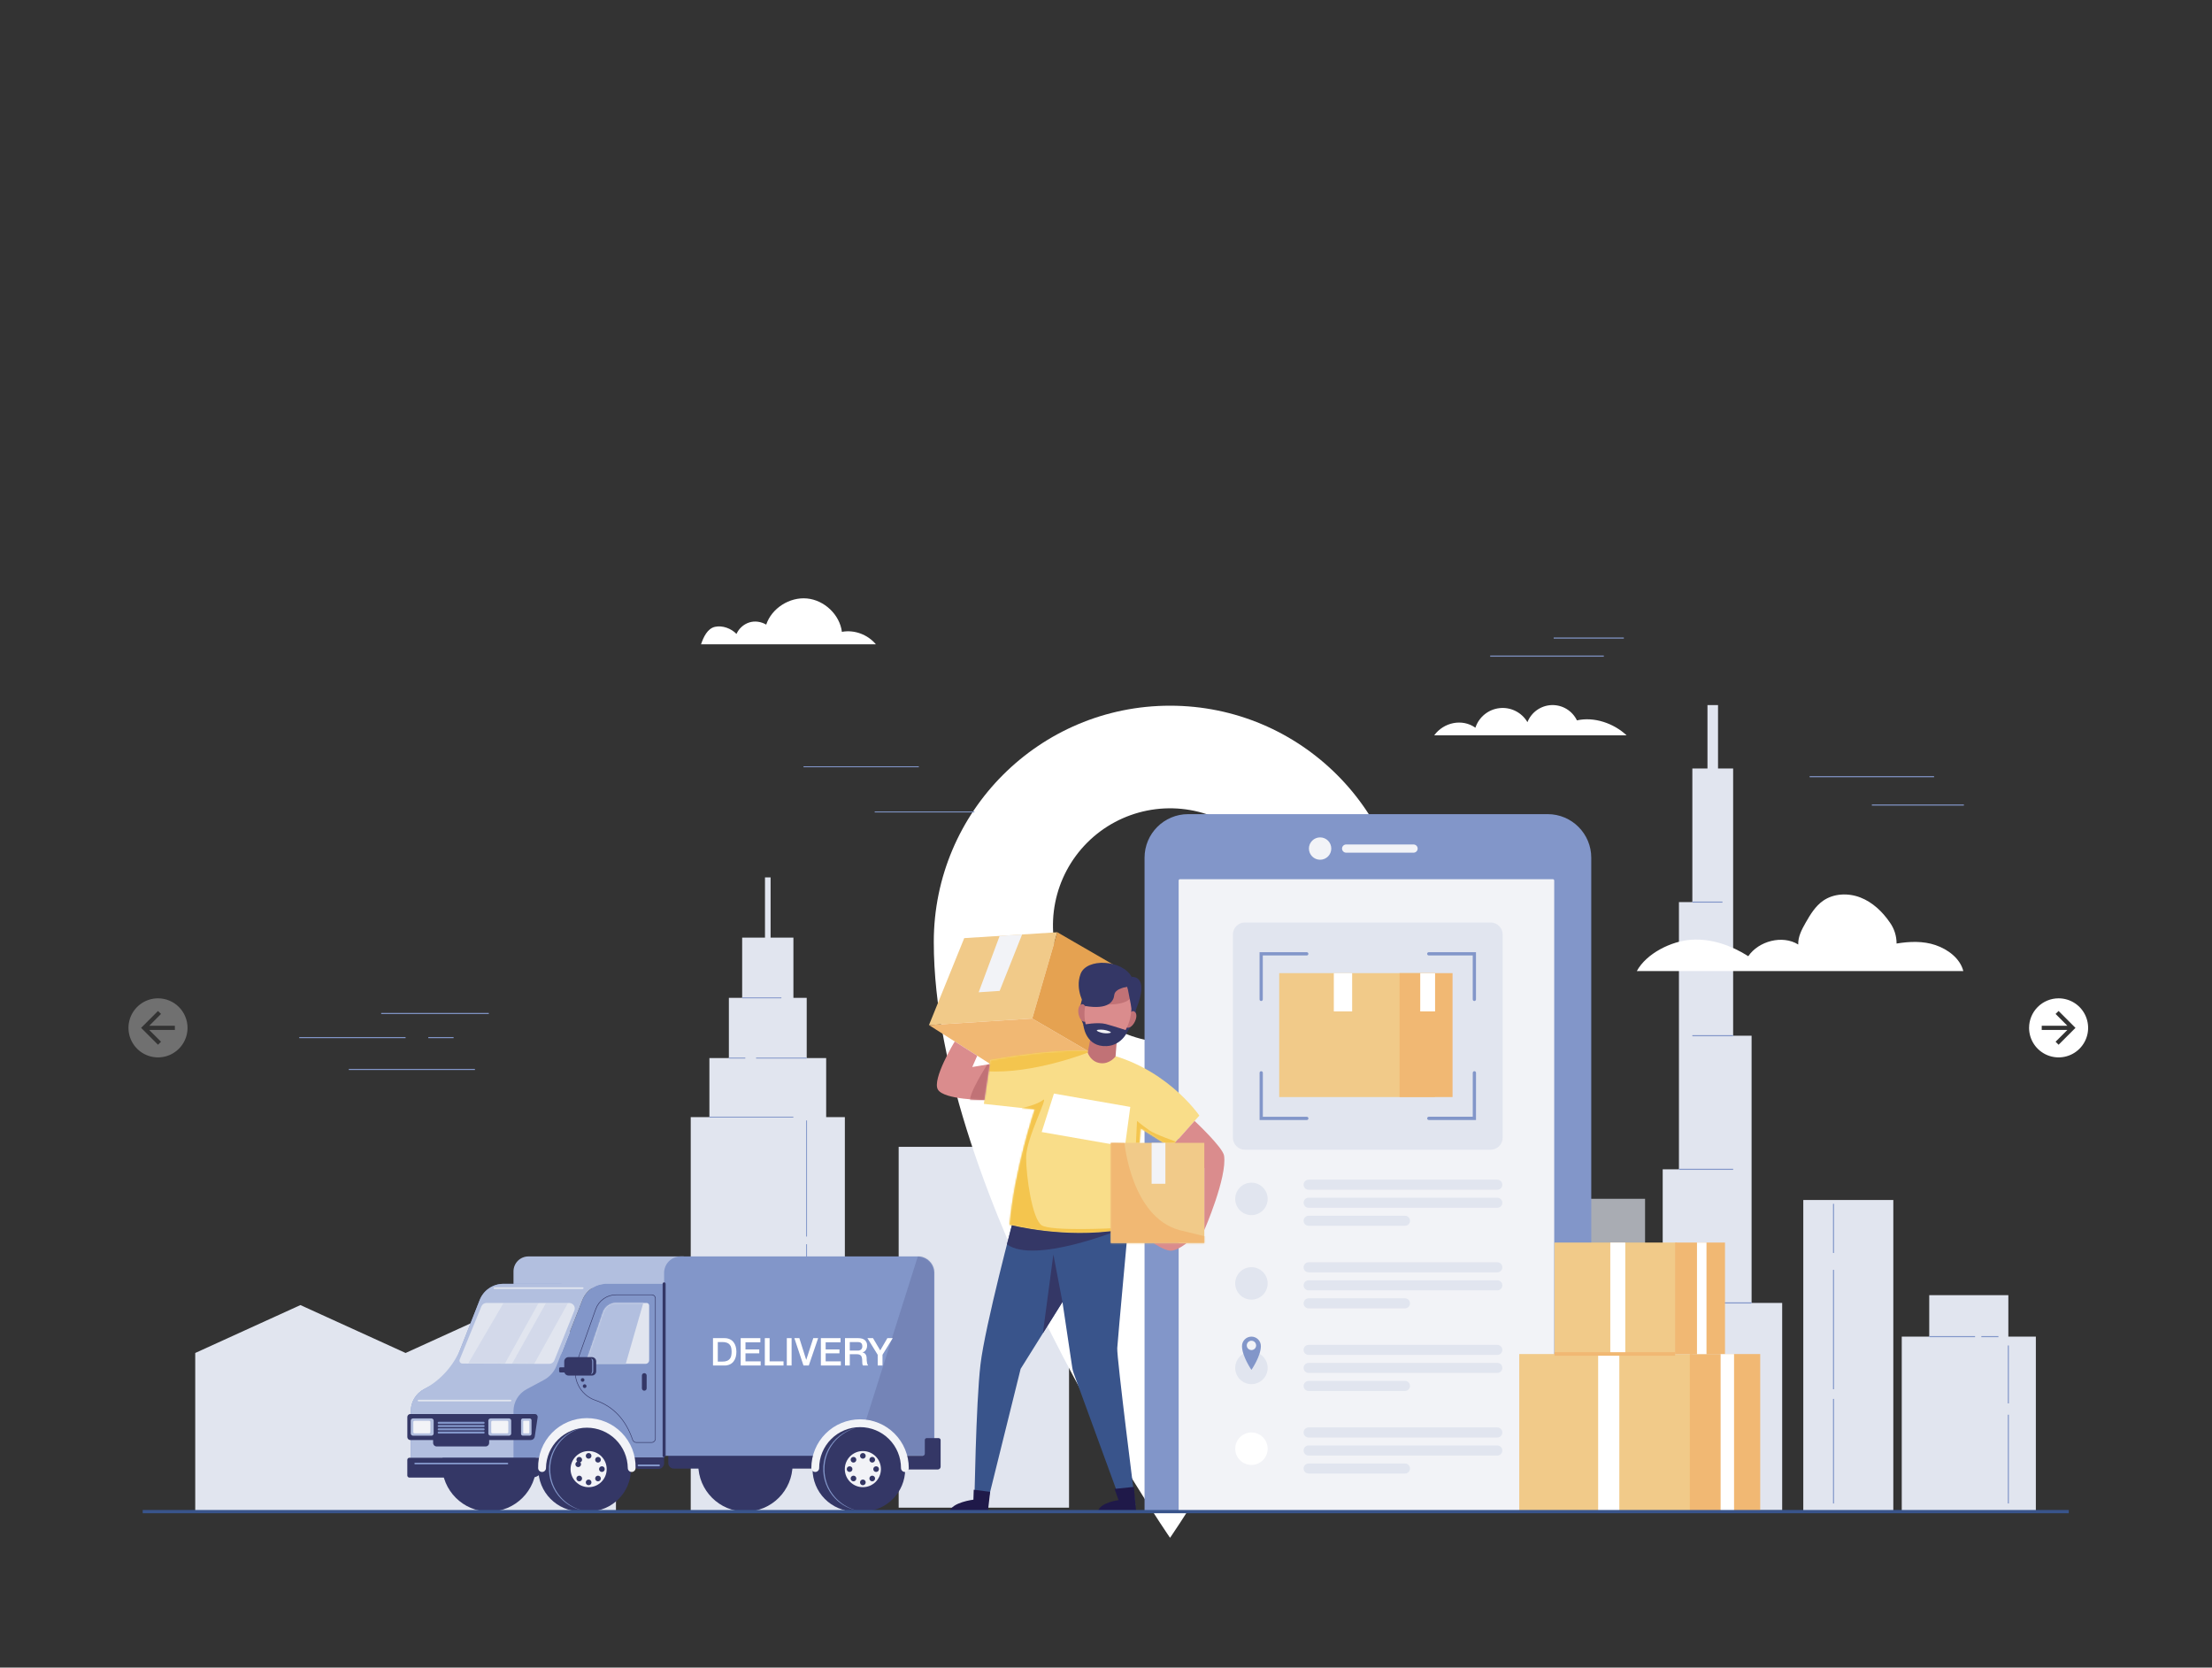 <svg width="1442" height="1087" viewBox="0 0 1442 1087" fill="none" xmlns="http://www.w3.org/2000/svg">
<rect x="0" y="0" width="1442" height="1087" fill="#333333" stroke="none"/>
<path d="M122.25 670C122.25 673.807 121.121 677.529 119.006 680.695C116.891 683.86 113.884 686.328 110.367 687.785C106.849 689.242 102.979 689.623 99.245 688.88C95.51 688.137 92.08 686.304 89.388 683.612C86.696 680.92 84.863 677.49 84.12 673.755C83.377 670.021 83.758 666.151 85.215 662.633C86.672 659.116 89.14 656.109 92.305 653.994C95.471 651.879 99.193 650.75 103 650.75C108.105 650.75 113.002 652.778 116.612 656.388C120.222 659.998 122.25 664.895 122.25 670ZM114 668.625H97.294L104.966 660.915L103 659L92 670L103 681L104.966 679.038L97.294 671.375H114V668.625Z" fill="white" fill-opacity="0.3"/>
<path d="M1322.75 670C1322.75 673.807 1323.88 677.529 1325.99 680.695C1328.11 683.86 1331.12 686.328 1334.63 687.785C1338.15 689.242 1342.02 689.623 1345.76 688.88C1349.49 688.137 1352.92 686.304 1355.61 683.612C1358.3 680.92 1360.14 677.49 1360.88 673.755C1361.62 670.021 1361.24 666.151 1359.78 662.633C1358.33 659.116 1355.86 656.109 1352.69 653.994C1349.53 651.879 1345.81 650.75 1342 650.75C1336.89 650.75 1332 652.778 1328.39 656.388C1324.78 659.998 1322.75 664.895 1322.75 670ZM1331 668.625H1347.71L1340.03 660.915L1342 659L1353 670L1342 681L1340.03 679.038L1347.71 671.375H1331V668.625Z" fill="white"/>
<path d="M696.9 747.556H585.842V982.761H696.9V747.556Z" fill="#E1E5EF"/>
<path opacity="0.68" d="M1072.41 781.424H1032.66V985.333H1072.41V781.424Z" fill="#E1E5EF"/>
<path d="M1141.86 849.299V762.207V675.12H1129.83V588.028V500.936H1119.98V459.599H1113.1V500.936H1103.24V588.028H1094.5V675.12V762.207H1083.91V849.299V984.472H1161.8V849.299H1141.86Z" fill="#E1E5EF"/>
<path d="M1122.86 587.672H1103.24V588.378H1122.86V587.672Z" fill="#8296C9"/>
<path d="M1129.83 674.764H1103.24V675.47H1129.83V674.764Z" fill="#8296C9"/>
<path d="M1129.84 761.856H1094.5V762.563H1129.84V761.856Z" fill="#8296C9"/>
<path d="M1141.86 848.948H1097.93V849.654H1141.86V848.948Z" fill="#8296C9"/>
<path d="M538.581 728.19V689.693H525.892V650.437H517.225V611.181H502.349V571.925H498.695V611.181H483.819V650.437H475.152V689.693H462.458V728.19H450.283V985.332H550.761V728.19H538.581Z" fill="#E1E5EF"/>
<path d="M517.178 727.892H462.459V728.488H517.178V727.892Z" fill="#8296C9"/>
<path d="M525.887 689.4H492.89V689.996H525.887V689.4Z" fill="#8296C9"/>
<path d="M485.872 689.4H475.153V689.996H485.872V689.4Z" fill="#8296C9"/>
<path d="M509.391 650.139H483.819V650.735H509.391V650.139Z" fill="#8296C9"/>
<path d="M526.094 730.367H525.498V806.024H526.094V730.367Z" fill="#8296C9"/>
<path d="M526.094 811.039H525.498V842.575H526.094V811.039Z" fill="#8296C9"/>
<path d="M1234.25 782.203H1175.56V985.337H1234.25V782.203Z" fill="#E1E5EF"/>
<path d="M1195.63 911.857H1194.93V980.021H1195.63V911.857Z" fill="#8296C9"/>
<path d="M1195.63 827.746H1194.93V905.561H1195.63V827.746Z" fill="#8296C9"/>
<path d="M1195.63 784.702H1194.93V816.728H1195.63V784.702Z" fill="#8296C9"/>
<path d="M1309.24 871.26V844.242H1257.67V871.26H1239.75V985.332H1327.17V871.26H1309.24Z" fill="#E1E5EF"/>
<path d="M1302.76 870.909H1291.64V871.616H1302.76V870.909Z" fill="#8296C9"/>
<path d="M1287.55 870.909H1257.67V871.616H1287.55V870.909Z" fill="#8296C9"/>
<path d="M1309.59 922.177H1308.88V980.016H1309.59V922.177Z" fill="#8296C9"/>
<path d="M1309.59 877.023H1308.88V914.789H1309.59V877.023Z" fill="#8296C9"/>
<path d="M762.751 460C677.673 460 608.731 528.956 608.731 614.02C608.731 779.369 762.751 1002.4 762.751 1002.4C762.751 1002.4 916.776 779.369 916.776 614.02C916.776 528.971 847.814 460 762.751 460ZM762.751 679.544C747.654 679.544 732.896 675.068 720.344 666.68C707.791 658.293 698.008 646.371 692.231 632.424C686.454 618.476 684.942 603.128 687.888 588.322C690.833 573.515 698.104 559.914 708.779 549.24C719.454 538.565 733.056 531.295 747.862 528.351C762.669 525.406 778.017 526.918 791.964 532.696C805.912 538.474 817.832 548.259 826.219 560.812C834.606 573.365 839.082 588.123 839.081 603.219C839.079 623.463 831.037 642.876 816.722 657.19C802.408 671.503 782.994 679.544 762.751 679.544Z" fill="white"/>
<path d="M457 420H571C565.735 413.668 557.009 410.331 548.832 411.863C547.434 400.722 537.461 391.192 526.089 390.105C514.718 389.018 503.054 396.486 499.493 407.152C496.168 405.199 492.123 404.566 488.429 405.742C486.598 406.332 484.911 407.303 483.478 408.59C482.046 409.878 480.9 411.453 480.115 413.214C476.653 409.645 470.989 407.515 466.091 408.595C461.193 409.676 458.563 415.316 457 420Z" fill="white"/>
<path d="M332.971 850.697L264.404 881.926L195.837 850.697L127.27 881.926V985.332H146.872H156.946H234.733H243.221H264.404H401.539V881.926L332.971 850.697Z" fill="#E1E5EF"/>
<mask id="mask0_3491_421" style="mask-type:luminance" maskUnits="userSpaceOnUse" x="723" y="506" width="357" height="480">
<path d="M1079.73 506.281H723.052V985.337H1079.73V506.281Z" fill="white"/>
</mask>
<g mask="url(#mask0_3491_421)">
<path d="M1008.92 530.688H774.541C758.85 530.688 746.129 543.409 746.129 559.101V1051.08C746.129 1066.77 758.85 1079.49 774.541 1079.49H1008.92C1024.62 1079.49 1037.34 1066.77 1037.34 1051.08V559.101C1037.34 543.409 1024.62 530.688 1008.92 530.688Z" fill="#8296C9"/>
<path d="M921.49 555.809H877.552C876.842 555.809 876.161 555.527 875.659 555.025C875.157 554.522 874.875 553.841 874.875 553.131C874.875 552.421 875.157 551.74 875.659 551.238C876.161 550.736 876.842 550.454 877.552 550.454H921.49C921.842 550.454 922.19 550.523 922.515 550.658C922.84 550.792 923.135 550.99 923.383 551.238C923.632 551.487 923.829 551.782 923.964 552.107C924.098 552.432 924.168 552.78 924.168 553.131C924.168 553.841 923.885 554.522 923.383 555.025C922.881 555.527 922.2 555.809 921.49 555.809Z" fill="#F2F3F7"/>
<path d="M1012.3 573.093H769.249C768.758 573.093 768.359 573.491 768.359 573.983V1053.85C768.359 1054.34 768.758 1054.74 769.249 1054.74H1012.3C1012.79 1054.74 1013.19 1054.34 1013.19 1053.85V573.983C1013.19 573.491 1012.79 573.093 1012.3 573.093Z" fill="#F2F3F7"/>
<path d="M860.575 560.413C864.599 560.413 867.862 557.15 867.862 553.126C867.862 549.101 864.599 545.839 860.575 545.839C856.55 545.839 853.288 549.101 853.288 553.126C853.288 557.15 856.55 560.413 860.575 560.413Z" fill="#F2F3F7"/>
</g>
<path d="M689.246 607.672L672.923 663.91L605.591 668.207L628.581 611.503L689.246 607.672Z" fill="#F1CA89"/>
<path d="M672.923 663.91L721.321 692.145L652.989 698.273L605.591 668.207L672.923 663.91Z" fill="#F1B873"/>
<path d="M689.246 607.672L734.938 634.089L721.321 692.144L672.923 663.91L689.246 607.672Z" fill="#E5A251"/>
<path d="M651.678 610.042L637.993 646.813L651.678 645.895L666.314 609.119L651.678 610.042Z" fill="#F2F3F7"/>
<path d="M661.123 793.076C661.123 793.076 642.165 864.003 639.171 889.449C636.176 914.896 635.176 981.165 635.176 981.165H643.309L665.348 892.285L692.616 848.67L699.009 891.482C699.193 892.717 699.502 893.93 699.932 895.102L731.396 981.165H740.226C740.226 981.165 727.955 884.897 728.334 878.783C728.714 872.669 736.025 793.071 736.025 793.071L661.123 793.076Z" fill="#39548B"/>
<path d="M714.875 685.492C714.875 685.492 695.889 682.008 645.577 690.972L641.367 719.548L674.533 723.138C674.533 723.138 661.319 762.192 658.137 798.31C658.137 798.31 699.239 809.365 738.692 800.425L743.609 735.535L763.317 747.974L781.851 727.181C781.851 727.181 758.794 693.087 714.875 685.492Z" fill="#F9DD89"/>
<mask id="mask1_3491_421" style="mask-type:luminance" maskUnits="userSpaceOnUse" x="641" y="684" width="141" height="120">
<path d="M714.876 685.492C714.876 685.492 695.889 682.008 645.578 690.972L641.367 719.548L674.533 723.138C674.533 723.138 661.32 762.192 658.138 798.31C658.138 798.31 699.24 809.365 738.693 800.425L743.61 735.535L763.317 747.974L781.852 727.181C781.852 727.181 758.794 693.087 714.876 685.492Z" fill="white"/>
</mask>
<g mask="url(#mask1_3491_421)">
<path d="M709.089 686.156C709.089 686.156 673.179 700.278 643.368 698.274L645.185 688.425C645.185 688.425 696.751 681.431 709.546 683.705L709.065 686.156" fill="#F4C54E"/>
<path d="M666.316 722.249C666.316 722.249 675.963 720.201 679.981 717.005C683.999 713.808 668.926 741.918 668.926 754.425C668.926 766.932 672.906 794.594 679.063 798.68C685.22 802.765 726.466 800.569 726.466 800.569L724.15 806.933L650.305 801.814L666.306 722.249" fill="#F4C54E"/>
<path d="M767.145 744.365C767.145 744.365 753.268 739.558 749.302 736.837C745.337 734.117 741.217 730.666 741.217 730.666L740.53 744.956H766.842L767.145 744.365Z" fill="#F4C54E"/>
</g>
<path d="M692.617 848.669L686.69 817.704L679.841 869.107L692.617 848.669Z" fill="#343766"/>
<path d="M706.133 649.274C706.133 649.274 704.148 654.345 703.84 658.743C703.672 661.18 704.998 664.992 706.243 667.924C706.762 669.169 707.596 670.257 708.665 671.081C709.733 671.904 710.997 672.435 712.333 672.62L716.457 673.187L719.442 651.523L706.133 649.274Z" fill="#343766"/>
<path d="M740.37 653.989C740.37 653.989 740.908 659.406 740.019 663.728C739.538 666.131 737.212 669.438 735.246 671.899C734.411 672.959 733.314 673.783 732.063 674.289C730.812 674.795 729.45 674.965 728.113 674.783L723.989 674.216L726.974 652.547L740.37 653.989Z" fill="#343766"/>
<path d="M735.276 662.122C735.276 662.122 738.015 657.051 740.226 660.08C742.437 663.108 737.886 671.438 734.237 669.693C730.589 667.948 735.276 662.122 735.276 662.122Z" fill="#C17276"/>
<path d="M708.503 658.445C708.503 658.445 707.234 652.821 704.287 655.138C701.341 657.455 703.475 666.703 707.464 665.991C711.454 665.28 708.503 658.445 708.503 658.445Z" fill="#C17276"/>
<path d="M728.555 672.096L712.131 669.837L709.088 686.156C709.088 686.156 710.905 692.092 717.154 692.986C723.402 693.88 727.214 688.66 727.214 688.66L728.555 672.096Z" fill="#C17276"/>
<path d="M736.203 642.804L709.598 648.351L709.214 649.231C705.171 659.007 706.291 672.783 714.905 679.993C716.099 680.988 717.549 681.628 719.088 681.839C720.628 682.051 722.196 681.826 723.615 681.19C733.862 676.552 738.66 663.603 737.41 653.095C737.376 652.807 736.242 643.117 736.203 642.804Z" fill="#DA8C8D"/>
<mask id="mask2_3491_421" style="mask-type:luminance" maskUnits="userSpaceOnUse" x="706" y="642" width="32" height="40">
<path d="M736.204 642.804L709.599 648.351L709.214 649.231C705.172 659.007 706.292 672.783 714.905 679.993C716.1 680.988 717.549 681.628 719.089 681.839C720.629 682.051 722.197 681.826 723.615 681.19C733.863 676.552 738.66 663.603 737.41 653.095C737.377 652.807 736.242 643.117 736.204 642.804Z" fill="white"/>
</mask>
<g mask="url(#mask2_3491_421)">
<path d="M737.823 649.173C737.823 649.173 737.025 653.658 726.676 654.585C716.328 655.513 710.161 653.095 710.161 653.095L731.988 641.079L739.904 642.396L737.823 649.173Z" fill="#C17276"/>
</g>
<path d="M706.22 667.924C706.22 667.924 715.583 666.083 720.89 667.496C726.196 668.909 735.247 671.918 735.247 671.918C735.247 671.918 730.974 682.834 719.087 681.873C707.2 680.911 706.22 667.924 706.22 667.924Z" fill="#343766"/>
<path d="M737.694 636.762C737.694 636.762 749.98 635.32 740.534 658.032L737.732 657.647L734.939 643.266L737.694 636.762Z" fill="#343766"/>
<path d="M715.904 671.245C718.33 670.96 720.788 671.291 723.052 672.207C725.224 673.077 723.801 673.408 722.162 673.529C720.43 673.652 718.692 673.42 717.053 672.846C715.457 672.312 714.005 671.587 715.904 671.245Z" fill="#F2F3F7"/>
<path d="M734.939 643.265C734.939 643.265 726.839 644.227 726.402 648.524C725.964 652.821 722.557 658.31 707.387 655.734C707.387 655.734 700.465 645.399 704.426 634.834C708.386 624.269 731.66 625.548 737.693 636.757L735.203 644.606" fill="#343766"/>
<path d="M645.184 693.635L633.817 695.524L637.056 688.17L622.401 678.869C622.401 678.869 607.341 703.628 611.446 710.281C615.551 716.933 641.728 717.01 641.728 717.01L645.184 693.635Z" fill="#DA8C8D"/>
<mask id="mask3_3491_421" style="mask-type:luminance" maskUnits="userSpaceOnUse" x="610" y="678" width="36" height="40">
<path d="M645.184 693.635L633.817 695.524L637.056 688.17L622.401 678.869C622.401 678.869 607.341 703.628 611.446 710.281C615.551 716.933 641.728 717.01 641.728 717.01L645.184 693.635Z" fill="white"/>
</mask>
<g mask="url(#mask3_3491_421)">
<path d="M643.613 693.899C643.613 693.899 630.991 713.371 632.5 717.894L646.175 718.755L649.943 692.145L643.613 693.899Z" fill="#C17276"/>
</g>
<path d="M778.747 730.665C778.747 730.665 797.166 747.849 797.974 753.324C800.06 767.431 785.097 801.813 785.097 801.813V761.394L765.313 745.739L778.747 730.665Z" fill="#DA8C8D"/>
<path d="M773.599 810.254C773.599 810.254 767.432 815.402 763.063 815.239C758.693 815.075 751.906 810.254 751.906 810.254H773.599Z" fill="#DA8C8D"/>
<path d="M659.642 798.68C659.642 798.68 693.871 807.418 729.378 801.814C729.378 801.814 674.072 824.15 656.432 811.09L659.642 798.68Z" fill="#343766"/>
<path d="M733.339 747.378L679.072 737.904L687.06 712.837L736.828 721.527L733.339 747.378Z" fill="white"/>
<path d="M785.097 744.956H724.158V810.254H785.097V744.956Z" fill="#F1CA89"/>
<mask id="mask4_3491_421" style="mask-type:luminance" maskUnits="userSpaceOnUse" x="724" y="744" width="62" height="67">
<path d="M785.097 744.956H724.158V810.254H785.097V744.956Z" fill="white"/>
</mask>
<g mask="url(#mask4_3491_421)">
<path d="M733.045 744.965C733.045 744.965 737.371 793.075 768.811 801.823L787.99 806.481V815.253H721.841V744.364L733.045 744.955" fill="#F1B873"/>
</g>
<path d="M759.717 744.956H750.729V771.628H759.717V744.956Z" fill="#F2F3F7"/>
<path d="M645.476 972.435L634.777 971.075L634.561 977.555C634.561 977.555 620.588 979.218 618.963 985.332H643.991L645.476 972.435Z" fill="#1F1949"/>
<path d="M739.173 969.225L726.56 970.518L729.19 977.853C729.19 977.853 717.231 979.218 715.611 985.332H740.634L739.173 969.225Z" fill="#1F1949"/>
<path d="M318.884 985.337C335.863 985.337 349.627 971.573 349.627 954.594C349.627 937.614 335.863 923.85 318.884 923.85C301.905 923.85 288.14 937.614 288.14 954.594C288.14 971.573 301.905 985.337 318.884 985.337Z" fill="#343766"/>
<path d="M435.656 948.729H536.226V953.679C536.226 954.641 535.844 955.562 535.165 956.242C534.485 956.922 533.563 957.304 532.602 957.304H439.285C438.324 957.304 437.402 956.922 436.723 956.242C436.043 955.562 435.661 954.641 435.661 953.679V948.729H435.656Z" fill="#343766"/>
<path d="M485.944 985.337C502.923 985.337 516.687 971.573 516.687 954.594C516.687 937.614 502.923 923.85 485.944 923.85C468.965 923.85 455.201 937.614 455.201 954.594C455.201 971.573 468.965 985.337 485.944 985.337Z" fill="#343766"/>
<path d="M344.469 818.988H445.726V839.656H334.745V828.712C334.745 826.133 335.77 823.659 337.593 821.836C339.417 820.012 341.89 818.988 344.469 818.988Z" fill="#B2BFDF"/>
<path d="M609.085 948.936H432.926V829.731C432.926 826.884 434.056 824.154 436.067 822.139C438.079 820.125 440.808 818.992 443.654 818.988H598.328C599.739 818.987 601.136 819.265 602.44 819.804C603.744 820.344 604.928 821.135 605.926 822.133C606.924 823.131 607.715 824.315 608.255 825.619C608.794 826.922 609.072 828.32 609.071 829.731V948.936H609.085Z" fill="#8296C9"/>
<mask id="mask5_3491_421" style="mask-type:luminance" maskUnits="userSpaceOnUse" x="432" y="818" width="178" height="131">
<path d="M609.085 948.936H432.926V829.731C432.926 826.884 434.056 824.154 436.067 822.139C438.079 820.125 440.808 818.992 443.654 818.988H598.328C599.739 818.987 601.136 819.265 602.44 819.804C603.744 820.344 604.928 821.135 605.926 822.133C606.924 823.131 607.715 824.315 608.255 825.619C608.794 826.922 609.072 828.32 609.071 829.731V948.936H609.085Z" fill="white"/>
</mask>
<g mask="url(#mask5_3491_421)">
<path opacity="0.18" d="M598.343 818.987L553.853 959.482H626.904V818.382H598.343" fill="#343766"/>
</g>
<path d="M556.939 930.022C549.681 930.118 542.753 933.068 537.655 938.234C532.557 943.4 529.698 950.366 529.698 957.624C529.698 964.882 532.557 971.849 537.655 977.015C542.753 982.181 549.681 985.131 556.939 985.227H563.259V930.022H556.939Z" fill="#343766"/>
<path d="M562.499 985.226C577.742 985.226 590.099 972.869 590.099 957.626C590.099 942.383 577.742 930.026 562.499 930.026C547.256 930.026 534.9 942.383 534.9 957.626C534.9 972.869 547.256 985.226 562.499 985.226Z" fill="#343766"/>
<path d="M562.5 969.398C569.002 969.398 574.272 964.128 574.272 957.627C574.272 951.125 569.002 945.855 562.5 945.855C555.999 945.855 550.729 951.125 550.729 957.627C550.729 964.128 555.999 969.398 562.5 969.398Z" fill="#F2F3F7"/>
<path d="M562.5 950.834C563.522 950.834 564.351 950.006 564.351 948.984C564.351 947.962 563.522 947.133 562.5 947.133C561.478 947.133 560.649 947.962 560.649 948.984C560.649 950.006 561.478 950.834 562.5 950.834Z" fill="#343766"/>
<path d="M562.5 968.125C563.522 968.125 564.351 967.296 564.351 966.274C564.351 965.252 563.522 964.423 562.5 964.423C561.478 964.423 560.649 965.252 560.649 966.274C560.649 967.296 561.478 968.125 562.5 968.125Z" fill="#343766"/>
<path d="M568.613 953.368C569.636 953.368 570.464 952.539 570.464 951.517C570.464 950.495 569.636 949.667 568.613 949.667C567.591 949.667 566.763 950.495 566.763 951.517C566.763 952.539 567.591 953.368 568.613 953.368Z" fill="#343766"/>
<path d="M556.385 965.591C557.408 965.591 558.236 964.763 558.236 963.741C558.236 962.719 557.408 961.89 556.385 961.89C555.363 961.89 554.535 962.719 554.535 963.741C554.535 964.763 555.363 965.591 556.385 965.591Z" fill="#343766"/>
<path d="M571.147 959.477C572.169 959.477 572.997 958.649 572.997 957.626C572.997 956.604 572.169 955.776 571.147 955.776C570.125 955.776 569.296 956.604 569.296 957.626C569.296 958.649 570.125 959.477 571.147 959.477Z" fill="#343766"/>
<path d="M553.853 959.477C554.875 959.477 555.703 958.649 555.703 957.626C555.703 956.604 554.875 955.776 553.853 955.776C552.83 955.776 552.002 956.604 552.002 957.626C552.002 958.649 552.83 959.477 553.853 959.477Z" fill="#343766"/>
<path d="M568.613 965.591C569.636 965.591 570.464 964.763 570.464 963.741C570.464 962.719 569.636 961.89 568.613 961.89C567.591 961.89 566.763 962.719 566.763 963.741C566.763 964.763 567.591 965.591 568.613 965.591Z" fill="#343766"/>
<path d="M556.385 953.368C557.408 953.368 558.236 952.539 558.236 951.517C558.236 950.495 557.408 949.667 556.385 949.667C555.363 949.667 554.535 950.495 554.535 951.517C554.535 952.539 555.363 953.368 556.385 953.368Z" fill="#343766"/>
<path d="M558.237 930.782C553.793 931.953 549.707 934.2 546.339 937.326C542.97 940.451 540.423 944.358 538.923 948.701C536.962 954.492 536.962 960.767 538.923 966.558C540.423 970.901 542.969 974.808 546.338 977.932C549.706 981.057 553.793 983.303 558.237 984.472C555.21 983.832 552.316 982.676 549.681 981.055C547.045 979.407 544.701 977.332 542.745 974.917C540.296 971.876 538.521 968.349 537.538 964.571C536.554 960.793 536.385 956.849 537.041 953C537.697 949.151 539.162 945.486 541.342 942.246C543.521 939.007 546.363 936.267 549.681 934.209C552.315 932.584 555.209 931.425 558.237 930.782Z" fill="#8296C9"/>
<path d="M602.89 938.626V947.595C602.89 947.951 602.749 948.292 602.497 948.543C602.246 948.795 601.905 948.936 601.549 948.936H584.875V957.867H611.379C611.86 957.867 612.323 957.675 612.663 957.334C613.004 956.994 613.195 956.532 613.195 956.05V938.717C613.195 938.547 613.162 938.379 613.097 938.223C613.032 938.066 612.937 937.924 612.816 937.804C612.696 937.685 612.554 937.59 612.397 937.525C612.24 937.461 612.072 937.428 611.903 937.429H604.087C603.93 937.428 603.774 937.459 603.628 937.518C603.483 937.578 603.35 937.667 603.239 937.778C603.128 937.889 603.04 938.021 602.98 938.167C602.92 938.312 602.889 938.468 602.89 938.626Z" fill="#343766"/>
<path d="M589.912 959.482C589.577 959.482 589.245 959.416 588.936 959.287C588.626 959.159 588.345 958.971 588.109 958.734C587.872 958.497 587.685 958.215 587.557 957.906C587.429 957.596 587.364 957.264 587.364 956.929C587.364 949.854 584.554 943.069 579.551 938.066C574.548 933.063 567.762 930.252 560.687 930.252C553.612 930.252 546.827 933.063 541.824 938.066C536.821 943.069 534.01 949.854 534.01 956.929C534.01 957.606 533.741 958.255 533.263 958.734C532.784 959.213 532.135 959.482 531.458 959.482C530.781 959.482 530.132 959.213 529.653 958.734C529.175 958.255 528.906 957.606 528.906 956.929C528.906 948.504 532.253 940.424 538.21 934.467C544.168 928.509 552.248 925.162 560.673 925.162C569.098 925.162 577.178 928.509 583.136 934.467C589.093 940.424 592.44 948.504 592.44 956.929C592.44 957.602 592.175 958.248 591.701 958.726C591.228 959.204 590.585 959.475 589.912 959.482Z" fill="#F2F3F7"/>
<path d="M365.961 836.854V950.21H267.78V919.831C267.779 916.9 268.575 914.024 270.081 911.509C271.586 908.994 273.747 906.935 276.331 905.551L287.549 899.547C291.33 897.523 294.268 894.221 295.841 890.232L312.717 847.385C313.941 844.28 316.072 841.615 318.831 839.737C321.591 837.858 324.852 836.854 328.19 836.854H365.961Z" fill="#8296C9"/>
<path d="M432.926 836.854V950.21H334.745V919.831C334.745 916.9 335.541 914.023 337.047 911.508C338.554 908.992 340.716 906.934 343.301 905.551L354.515 899.547C358.297 897.524 361.238 894.223 362.811 890.232L379.687 847.385C380.911 844.28 383.04 841.615 385.799 839.737C388.558 837.859 391.818 836.854 395.155 836.854H432.926Z" fill="#8296C9"/>
<path d="M328.19 836.854C324.852 836.854 321.591 837.858 318.831 839.737C316.072 841.615 313.941 844.28 312.717 847.385L300.503 878.393C295.92 890.025 287.353 899.65 276.331 905.551C273.747 906.935 271.586 908.994 270.081 911.509C268.575 914.024 267.779 916.9 267.78 919.831V950.21H334.746V919.831C334.746 916.9 335.542 914.023 337.048 911.508C338.555 908.992 340.717 906.934 343.302 905.551L354.516 899.547C358.298 897.524 361.239 894.223 362.812 890.232L365.961 882.234L379.688 847.385C380.912 844.28 383.041 841.615 385.8 839.737C388.559 837.859 391.819 836.854 395.156 836.854H328.19Z" fill="#B2BFDF"/>
<path d="M346.026 938.674H267.49C266.973 938.674 266.476 938.468 266.11 938.102C265.744 937.736 265.539 937.24 265.539 936.722V923.667C265.539 923.15 265.744 922.653 266.11 922.287C266.476 921.921 266.973 921.716 267.49 921.716H348.632C348.902 921.716 349.169 921.775 349.414 921.888C349.66 922.001 349.878 922.165 350.055 922.37C350.231 922.575 350.362 922.815 350.437 923.074C350.512 923.334 350.531 923.607 350.492 923.874L348.608 936.448C348.516 937.067 348.205 937.633 347.731 938.042C347.257 938.45 346.652 938.675 346.026 938.674Z" fill="#343766"/>
<path d="M282.353 923.379H318.883V940.524C318.883 941.143 318.638 941.735 318.201 942.173C317.763 942.61 317.171 942.855 316.552 942.855H284.684C284.066 942.855 283.473 942.61 283.036 942.173C282.598 941.735 282.353 941.143 282.353 940.524V923.379Z" fill="#343766"/>
<path d="M315.269 928.1H285.997C285.91 928.1 285.824 928.084 285.743 928.051C285.663 928.018 285.59 927.97 285.528 927.909C285.466 927.847 285.417 927.774 285.384 927.694C285.351 927.614 285.333 927.528 285.333 927.441C285.333 927.265 285.403 927.097 285.528 926.972C285.652 926.848 285.821 926.778 285.997 926.778H315.269C315.356 926.778 315.442 926.795 315.522 926.828C315.603 926.862 315.675 926.911 315.737 926.972C315.798 927.034 315.846 927.107 315.879 927.188C315.912 927.268 315.928 927.354 315.928 927.441C315.928 927.616 315.858 927.783 315.735 927.907C315.611 928.03 315.444 928.1 315.269 928.1Z" fill="#8296C9"/>
<path d="M315.269 930.214H285.997C285.91 930.215 285.824 930.198 285.743 930.165C285.663 930.132 285.59 930.084 285.528 930.023C285.466 929.962 285.417 929.889 285.384 929.809C285.351 929.728 285.333 929.642 285.333 929.555C285.333 929.379 285.403 929.211 285.528 929.086C285.652 928.962 285.821 928.892 285.997 928.892H315.269C315.356 928.892 315.442 928.909 315.522 928.943C315.603 928.976 315.675 929.025 315.737 929.087C315.798 929.148 315.846 929.221 315.879 929.302C315.912 929.382 315.928 929.469 315.928 929.555C315.928 929.73 315.858 929.898 315.735 930.021C315.611 930.145 315.444 930.214 315.269 930.214Z" fill="#8296C9"/>
<path d="M315.269 932.343H285.997C285.91 932.344 285.824 932.327 285.743 932.295C285.663 932.262 285.59 932.213 285.528 932.152C285.466 932.091 285.417 932.018 285.384 931.938C285.351 931.858 285.333 931.772 285.333 931.685C285.333 931.509 285.403 931.34 285.528 931.216C285.652 931.091 285.821 931.021 285.997 931.021H315.269C315.356 931.021 315.442 931.039 315.522 931.072C315.603 931.105 315.675 931.154 315.737 931.216C315.798 931.278 315.846 931.351 315.879 931.431C315.912 931.512 315.928 931.598 315.928 931.685C315.928 931.859 315.858 932.027 315.735 932.15C315.611 932.274 315.444 932.343 315.269 932.343Z" fill="#8296C9"/>
<path d="M315.269 934.473H285.997C285.91 934.473 285.824 934.457 285.743 934.424C285.663 934.391 285.59 934.343 285.528 934.282C285.466 934.22 285.417 934.148 285.384 934.067C285.351 933.987 285.333 933.901 285.333 933.814C285.333 933.727 285.351 933.641 285.384 933.56C285.417 933.48 285.466 933.407 285.528 933.345C285.589 933.284 285.662 933.235 285.743 933.201C285.823 933.168 285.91 933.151 285.997 933.151H315.269C315.356 933.151 315.442 933.168 315.522 933.201C315.603 933.235 315.675 933.284 315.737 933.345C315.798 933.407 315.846 933.48 315.879 933.561C315.912 933.641 315.928 933.727 315.928 933.814C315.928 933.989 315.858 934.156 315.735 934.28C315.611 934.403 315.444 934.473 315.269 934.473Z" fill="#8296C9"/>
<path d="M266.938 950.209H354.251V955.602C354.251 957.602 353.456 959.52 352.042 960.935C350.628 962.349 348.71 963.144 346.709 963.144H266.919C266.735 963.144 266.553 963.108 266.383 963.037C266.214 962.967 266.06 962.864 265.93 962.734C265.8 962.604 265.697 962.45 265.626 962.28C265.556 962.111 265.52 961.929 265.52 961.745V951.608C265.52 951.237 265.667 950.881 265.93 950.619C266.192 950.356 266.548 950.209 266.919 950.209H266.938Z" fill="#343766"/>
<path d="M358.043 889.017L301.464 888.82C301.147 888.821 300.835 888.744 300.556 888.595C300.276 888.446 300.037 888.231 299.861 887.968C299.684 887.705 299.575 887.403 299.544 887.087C299.513 886.772 299.56 886.454 299.681 886.162L313.812 851.554C314.082 850.895 314.541 850.331 315.131 849.933C315.722 849.536 316.417 849.324 317.129 849.323H371.118C371.7 849.326 372.274 849.47 372.788 849.745C373.303 850.019 373.743 850.414 374.07 850.896C374.397 851.379 374.601 851.934 374.666 852.513C374.73 853.093 374.652 853.679 374.439 854.221L361.384 886.762C361.116 887.429 360.655 888 360.059 888.402C359.464 888.803 358.762 889.018 358.043 889.017Z" fill="#E1E5EF"/>
<mask id="mask6_3491_421" style="mask-type:luminance" maskUnits="userSpaceOnUse" x="299" y="849" width="76" height="41">
<path d="M358.043 889.017L301.464 888.82C301.147 888.821 300.835 888.744 300.556 888.595C300.276 888.446 300.037 888.231 299.861 887.968C299.684 887.705 299.575 887.403 299.544 887.087C299.513 886.772 299.56 886.454 299.681 886.162L313.812 851.554C314.082 850.895 314.541 850.331 315.131 849.933C315.722 849.536 316.417 849.324 317.129 849.323H371.118C371.7 849.326 372.274 849.47 372.788 849.745C373.303 850.019 373.743 850.414 374.07 850.896C374.397 851.379 374.601 851.934 374.666 852.513C374.73 853.093 374.652 853.679 374.439 854.221L361.384 886.762C361.116 887.429 360.655 888 360.059 888.402C359.464 888.803 358.762 889.018 358.043 889.017Z" fill="white"/>
</mask>
<g mask="url(#mask6_3491_421)">
<path opacity="0.32" d="M371.354 847.405L347.34 890.646H332.848L356.679 848.001L371.354 847.405Z" fill="#B2BFDF"/>
<path opacity="0.32" d="M352.098 847.535L328.089 890.781H304.06L328.747 848.487L352.098 847.535Z" fill="#B2BFDF"/>
</g>
<path d="M424.726 940.457H414.843C414.273 940.455 413.717 940.275 413.254 939.942C412.791 939.608 412.444 939.138 412.262 938.597C407.806 925.503 399.678 916.871 388.099 912.934C385.64 912.104 383.372 910.79 381.429 909.069C379.486 907.349 377.906 905.257 376.784 902.917C375.635 900.554 374.97 897.986 374.828 895.362C374.686 892.739 375.07 890.114 375.957 887.641L388.186 853.283C389.175 850.516 390.995 848.123 393.396 846.429C395.797 844.735 398.663 843.823 401.601 843.819H424.909C425.58 843.82 426.224 844.087 426.698 844.562C427.173 845.037 427.44 845.681 427.442 846.352V937.736C427.44 938.457 427.154 939.147 426.645 939.657C426.136 940.167 425.446 940.454 424.726 940.457ZM388.195 912.578C399.885 916.548 408.09 925.258 412.584 938.462C412.741 938.933 413.042 939.342 413.444 939.632C413.845 939.923 414.328 940.08 414.824 940.082H424.707C425.017 940.082 425.325 940.021 425.612 939.902C425.899 939.783 426.159 939.609 426.379 939.389C426.598 939.17 426.773 938.909 426.891 938.622C427.01 938.335 427.072 938.028 427.072 937.717V846.352C427.07 845.776 426.841 845.224 426.434 844.817C426.027 844.41 425.475 844.181 424.899 844.179H401.601C398.737 844.183 395.944 845.071 393.604 846.722C391.264 848.373 389.49 850.706 388.527 853.403L376.294 887.761C375.422 890.189 375.045 892.766 375.184 895.342C375.324 897.917 375.977 900.439 377.106 902.758C378.208 905.056 379.758 907.11 381.666 908.8C383.574 910.49 385.8 911.781 388.214 912.597L388.195 912.578Z" fill="#343766"/>
<path d="M420.01 906.513C419.601 906.513 419.208 906.35 418.918 906.061C418.628 905.772 418.464 905.379 418.463 904.97V896.616C418.463 896.205 418.626 895.811 418.916 895.521C419.206 895.231 419.6 895.068 420.01 895.068C420.42 895.069 420.812 895.233 421.102 895.523C421.391 895.813 421.553 896.206 421.553 896.616V904.97C421.553 905.379 421.391 905.771 421.101 906.061C420.812 906.35 420.42 906.513 420.01 906.513Z" fill="#343766"/>
<path d="M420.761 889.021H385.014C384.63 889.023 384.251 888.933 383.91 888.758C383.568 888.583 383.273 888.33 383.049 888.017C382.826 887.705 382.68 887.344 382.625 886.965C382.569 886.585 382.606 886.197 382.731 885.834L393.094 855.398C393.7 853.619 394.848 852.075 396.376 850.981C397.904 849.887 399.737 849.299 401.616 849.299H421.506C421.952 849.299 422.38 849.476 422.696 849.792C423.011 850.107 423.188 850.535 423.188 850.981V886.613C423.189 886.931 423.127 887.246 423.005 887.54C422.883 887.833 422.704 888.1 422.478 888.324C422.252 888.548 421.984 888.725 421.689 888.845C421.395 888.964 421.079 889.024 420.761 889.021Z" fill="#E1E5EF"/>
<mask id="mask7_3491_421" style="mask-type:luminance" maskUnits="userSpaceOnUse" x="382" y="849" width="42" height="41">
<path d="M420.761 889.021H385.014C384.63 889.023 384.251 888.933 383.91 888.758C383.568 888.583 383.273 888.33 383.049 888.017C382.826 887.705 382.68 887.344 382.625 886.965C382.569 886.585 382.606 886.197 382.731 885.834L393.094 855.398C393.7 853.619 394.848 852.075 396.376 850.981C397.904 849.887 399.737 849.299 401.616 849.299H421.506C421.952 849.299 422.38 849.476 422.696 849.792C423.011 850.107 423.188 850.535 423.188 850.981V886.613C423.189 886.931 423.127 887.246 423.005 887.54C422.883 887.833 422.704 888.1 422.478 888.324C422.252 888.548 421.984 888.725 421.689 888.845C421.395 888.964 421.079 889.024 420.761 889.021Z" fill="white"/>
</mask>
<g mask="url(#mask7_3491_421)">
<path d="M420.011 847.059L407.023 892.141H376.578L393.492 847.886L420.011 847.059Z" fill="#B2BFDF"/>
</g>
<path d="M385.865 884.623H370.632C369.89 884.623 369.179 884.918 368.654 885.442C368.13 885.967 367.835 886.679 367.835 887.421V891.266H365.234C365.038 891.266 364.85 891.344 364.711 891.483C364.572 891.621 364.494 891.81 364.494 892.006V893.866C364.494 894.063 364.572 894.251 364.711 894.39C364.85 894.528 365.038 894.606 365.234 894.606H367.941C368.103 895.195 368.455 895.714 368.941 896.084C369.427 896.454 370.021 896.654 370.632 896.654H385.865C386.606 896.653 387.317 896.358 387.841 895.833C388.366 895.309 388.661 894.598 388.662 893.857V887.406C388.657 886.667 388.36 885.96 387.836 885.439C387.312 884.917 386.604 884.624 385.865 884.623Z" fill="#343766"/>
<path d="M385.258 895.856C385.528 895.498 385.714 895.084 385.801 894.645C385.884 894.462 385.944 894.27 385.979 894.073C386.007 893.864 386.016 893.653 386.008 893.443V887.545C386.015 887.444 386.015 887.343 386.008 887.242C385.985 887.044 385.935 886.85 385.859 886.666C385.799 886.223 385.635 885.801 385.378 885.435C385.854 885.631 386.259 885.966 386.542 886.396C386.642 886.641 386.71 886.898 386.744 887.161C386.751 887.29 386.751 887.42 386.744 887.55V893.448C386.751 893.697 386.738 893.946 386.705 894.193C386.655 894.45 386.571 894.699 386.455 894.933C386.162 895.358 385.744 895.68 385.258 895.856Z" fill="#8296C9"/>
<path d="M332.846 913.501H272.83C272.687 913.501 272.551 913.445 272.45 913.344C272.349 913.243 272.292 913.106 272.292 912.963C272.292 912.82 272.349 912.683 272.45 912.582C272.551 912.482 272.687 912.425 272.83 912.425H332.846C332.989 912.425 333.126 912.482 333.227 912.582C333.328 912.683 333.385 912.82 333.385 912.963C333.385 913.106 333.328 913.243 333.227 913.344C333.126 913.445 332.989 913.501 332.846 913.501Z" fill="#E1E5EF"/>
<path d="M330.728 954.537H270.711C270.637 954.544 270.562 954.535 270.49 954.511C270.419 954.488 270.354 954.449 270.298 954.399C270.243 954.349 270.199 954.287 270.168 954.218C270.138 954.15 270.122 954.076 270.122 954.001C270.122 953.926 270.138 953.852 270.168 953.783C270.199 953.714 270.243 953.653 270.298 953.603C270.354 953.552 270.419 953.514 270.49 953.49C270.562 953.466 270.637 953.458 270.711 953.465H330.728C330.802 953.458 330.877 953.466 330.949 953.49C331.02 953.514 331.085 953.552 331.141 953.603C331.196 953.653 331.24 953.714 331.271 953.783C331.301 953.852 331.317 953.926 331.317 954.001C331.317 954.076 331.301 954.15 331.271 954.218C331.24 954.287 331.196 954.349 331.141 954.399C331.085 954.449 331.02 954.488 330.949 954.511C330.877 954.535 330.802 954.544 330.728 954.537Z" fill="#8296C9"/>
<path d="M412.892 950.046H432.926V953.891C432.926 954.85 432.545 955.769 431.868 956.447C431.19 957.125 430.27 957.506 429.312 957.506H416.507C415.548 957.506 414.629 957.125 413.951 956.447C413.273 955.769 412.892 954.85 412.892 953.891V950.046Z" fill="#343766"/>
<path d="M379.808 900.706C380.471 900.706 381.009 900.168 381.009 899.504C381.009 898.841 380.471 898.303 379.808 898.303C379.144 898.303 378.606 898.841 378.606 899.504C378.606 900.168 379.144 900.706 379.808 900.706Z" fill="#343766"/>
<path d="M382.332 903.547C382.332 903.785 382.261 904.017 382.129 904.214C381.997 904.412 381.81 904.566 381.59 904.657C381.371 904.748 381.129 904.772 380.896 904.725C380.663 904.679 380.449 904.565 380.281 904.397C380.112 904.229 379.998 904.014 379.952 903.781C379.905 903.548 379.929 903.307 380.02 903.087C380.111 902.867 380.265 902.68 380.463 902.548C380.66 902.416 380.893 902.345 381.13 902.345C381.449 902.346 381.753 902.473 381.979 902.699C382.204 902.924 382.331 903.229 382.332 903.547Z" fill="#343766"/>
<path d="M281.248 924.59H269.226C268.427 924.59 267.78 925.238 267.78 926.037V934.391C267.78 935.19 268.427 935.838 269.226 935.838H281.248C282.047 935.838 282.695 935.19 282.695 934.391V926.037C282.695 925.238 282.047 924.59 281.248 924.59Z" fill="#B2BFDF"/>
<path d="M279.81 926.128H270.202C269.78 926.128 269.437 926.471 269.437 926.893V933.536C269.437 933.958 269.78 934.3 270.202 934.3H279.81C280.232 934.3 280.574 933.958 280.574 933.536V926.893C280.574 926.471 280.232 926.128 279.81 926.128Z" fill="#F2F3F7"/>
<path d="M331.818 924.59H319.797C318.998 924.59 318.35 925.238 318.35 926.037V934.391C318.35 935.19 318.998 935.838 319.797 935.838H331.818C332.617 935.838 333.265 935.19 333.265 934.391V926.037C333.265 925.238 332.617 924.59 331.818 924.59Z" fill="#B2BFDF"/>
<path d="M330.612 926.128H321.003C320.581 926.128 320.239 926.471 320.239 926.893V933.536C320.239 933.958 320.581 934.3 321.003 934.3H330.612C331.034 934.3 331.376 933.958 331.376 933.536V926.893C331.376 926.471 331.034 926.128 330.612 926.128Z" fill="#F2F3F7"/>
<path d="M345.301 924.604H340.864C340.203 924.604 339.667 925.14 339.667 925.801V934.622C339.667 935.283 340.203 935.818 340.864 935.818H345.301C345.962 935.818 346.498 935.283 346.498 934.622V925.801C346.498 925.14 345.962 924.604 345.301 924.604Z" fill="#B2BFDF"/>
<path d="M344.728 926.128H341.431C341.237 926.128 341.08 926.286 341.08 926.479V933.949C341.08 934.143 341.237 934.3 341.431 934.3H344.728C344.922 934.3 345.079 934.143 345.079 933.949V926.479C345.079 926.286 344.922 926.128 344.728 926.128Z" fill="#F2F3F7"/>
<path d="M379.808 840.19H322.32C322.246 840.198 322.17 840.189 322.099 840.165C322.028 840.142 321.963 840.103 321.907 840.053C321.852 840.002 321.807 839.941 321.777 839.872C321.747 839.804 321.731 839.73 321.731 839.655C321.731 839.58 321.747 839.505 321.777 839.437C321.807 839.368 321.852 839.307 321.907 839.256C321.963 839.206 322.028 839.168 322.099 839.144C322.17 839.12 322.246 839.112 322.32 839.119H379.808C379.883 839.112 379.958 839.12 380.029 839.144C380.1 839.168 380.166 839.206 380.221 839.256C380.277 839.307 380.321 839.368 380.351 839.437C380.382 839.505 380.397 839.58 380.397 839.655C380.397 839.73 380.382 839.804 380.351 839.872C380.321 839.941 380.277 840.002 380.221 840.053C380.166 840.103 380.1 840.142 380.029 840.165C379.958 840.189 379.883 840.198 379.808 840.19Z" fill="#E1E5EF"/>
<path d="M429.576 955.805H416.257C416.096 955.804 415.943 955.74 415.83 955.626C415.716 955.513 415.652 955.36 415.651 955.199C415.651 955.039 415.715 954.885 415.828 954.771C415.942 954.658 416.096 954.594 416.257 954.594H429.585C429.746 954.594 429.9 954.658 430.014 954.771C430.127 954.885 430.191 955.039 430.191 955.199C430.19 955.28 430.174 955.359 430.143 955.433C430.111 955.506 430.066 955.573 430.009 955.63C429.952 955.686 429.884 955.73 429.81 955.76C429.735 955.79 429.656 955.806 429.576 955.805Z" fill="#8296C9"/>
<path d="M378.164 930.022C370.907 930.118 363.979 933.068 358.881 938.234C353.782 943.4 350.924 950.366 350.924 957.624C350.924 964.882 353.782 971.849 358.881 977.015C363.979 982.181 370.907 985.131 378.164 985.227H384.49V930.022H378.164Z" fill="#343766"/>
<path d="M383.725 985.226C398.968 985.226 411.324 972.869 411.324 957.626C411.324 942.383 398.968 930.026 383.725 930.026C368.482 930.026 356.125 942.383 356.125 957.626C356.125 972.869 368.482 985.226 383.725 985.226Z" fill="#343766"/>
<path d="M383.725 969.398C390.226 969.398 395.497 964.128 395.497 957.627C395.497 951.125 390.226 945.855 383.725 945.855C377.224 945.855 371.954 951.125 371.954 957.627C371.954 964.128 377.224 969.398 383.725 969.398Z" fill="#F2F3F7"/>
<path d="M383.725 950.834C384.748 950.834 385.576 950.006 385.576 948.984C385.576 947.962 384.748 947.133 383.725 947.133C382.703 947.133 381.875 947.962 381.875 948.984C381.875 950.006 382.703 950.834 383.725 950.834Z" fill="#343766"/>
<path d="M383.725 968.125C384.748 968.125 385.576 967.296 385.576 966.274C385.576 965.252 384.748 964.423 383.725 964.423C382.703 964.423 381.875 965.252 381.875 966.274C381.875 967.296 382.703 968.125 383.725 968.125Z" fill="#343766"/>
<path d="M389.839 953.368C390.861 953.368 391.69 952.539 391.69 951.517C391.69 950.495 390.861 949.667 389.839 949.667C388.817 949.667 387.989 950.495 387.989 951.517C387.989 952.539 388.817 953.368 389.839 953.368Z" fill="#343766"/>
<path d="M377.611 965.591C378.633 965.591 379.461 964.763 379.461 963.741C379.461 962.719 378.633 961.89 377.611 961.89C376.589 961.89 375.76 962.719 375.76 963.741C375.76 964.763 376.589 965.591 377.611 965.591Z" fill="#343766"/>
<path d="M392.373 959.477C393.395 959.477 394.224 958.649 394.224 957.626C394.224 956.604 393.395 955.776 392.373 955.776C391.351 955.776 390.522 956.604 390.522 957.626C390.522 958.649 391.351 959.477 392.373 959.477Z" fill="#343766"/>
<path d="M377.656 956.165C378.596 955.766 379.035 954.681 378.637 953.741C378.238 952.8 377.153 952.361 376.212 952.76C375.272 953.158 374.833 954.244 375.232 955.184C375.63 956.124 376.716 956.563 377.656 956.165Z" fill="#343766"/>
<path d="M389.839 965.591C390.861 965.591 391.69 964.763 391.69 963.741C391.69 962.719 390.861 961.89 389.839 961.89C388.817 961.89 387.989 962.719 387.989 963.741C387.989 964.763 388.817 965.591 389.839 965.591Z" fill="#343766"/>
<path d="M377.611 953.368C378.633 953.368 379.461 952.539 379.461 951.517C379.461 950.495 378.633 949.667 377.611 949.667C376.589 949.667 375.76 950.495 375.76 951.517C375.76 952.539 376.589 953.368 377.611 953.368Z" fill="#343766"/>
<path d="M379.462 930.782C375.019 931.953 370.932 934.2 367.564 937.326C364.195 940.451 361.649 944.358 360.149 948.701C358.188 954.492 358.188 960.767 360.149 966.558C361.651 970.9 364.198 974.805 367.566 977.929C370.934 981.053 375.02 983.301 379.462 984.472C376.435 983.832 373.541 982.676 370.906 981.055C368.271 979.405 365.928 977.331 363.97 974.917C361.52 971.876 359.744 968.35 358.76 964.571C357.776 960.792 357.607 956.847 358.263 952.998C358.92 949.149 360.387 945.483 362.567 942.244C364.748 939.004 367.592 936.266 370.911 934.209C373.543 932.584 376.436 931.424 379.462 930.782Z" fill="#8296C9"/>
<path d="M432.927 949.907C432.672 949.907 432.428 949.806 432.247 949.625C432.067 949.445 431.966 949.201 431.966 948.946V836.854C431.966 836.596 432.068 836.349 432.251 836.166C432.433 835.983 432.681 835.881 432.939 835.881C433.197 835.881 433.445 835.983 433.627 836.166C433.81 836.349 433.913 836.596 433.913 836.854V948.936C433.914 949.065 433.889 949.193 433.84 949.313C433.791 949.432 433.718 949.54 433.626 949.631C433.534 949.721 433.425 949.793 433.305 949.84C433.185 949.887 433.056 949.91 432.927 949.907Z" fill="#343766"/>
<path d="M464.804 872.25H472.196C473.416 872.22 474.627 872.458 475.744 872.947C476.701 873.384 477.54 874.043 478.19 874.87C478.841 875.713 479.321 876.674 479.604 877.701C480.219 879.975 480.219 882.372 479.604 884.646C479.321 885.673 478.841 886.635 478.19 887.478C477.54 888.304 476.701 888.964 475.744 889.4C474.627 889.89 473.416 890.128 472.196 890.097H464.804V872.25ZM467.928 887.53H471C472.016 887.567 473.031 887.404 473.985 887.05C474.701 886.77 475.33 886.303 475.806 885.699C476.258 885.105 476.566 884.414 476.705 883.68C477.019 882.021 477.019 880.317 476.705 878.657C476.565 877.923 476.257 877.231 475.806 876.634C475.328 876.033 474.7 875.568 473.985 875.288C473.031 874.934 472.016 874.771 471 874.807H467.928V887.53Z" fill="white"/>
<path d="M482.853 872.25H495.692V874.947H485.977V879.614H494.966V882.161H485.977V887.381H495.865V890.078H482.853V872.25Z" fill="white"/>
<path d="M498.59 872.25H501.71V887.381H510.775V890.078H498.59V872.25Z" fill="white"/>
<path d="M512.924 872.25H516.043V890.078H512.924V872.25Z" fill="white"/>
<path d="M517.841 872.25H521.09L525.56 886.358H525.608L530.179 872.25H533.352L527.257 890.078H523.786L517.841 872.25Z" fill="white"/>
<path d="M535.125 872.25H547.959V874.947H538.245V879.614H547.238V882.161H538.245V887.381H548.137V890.078H535.125V872.25Z" fill="white"/>
<path d="M550.844 872.25H559.361C561.322 872.25 562.798 872.673 563.778 873.524C564.275 873.965 564.665 874.513 564.921 875.126C565.176 875.74 565.29 876.403 565.254 877.066C565.278 877.788 565.15 878.507 564.879 879.176C564.669 879.675 564.373 880.132 564.004 880.527C563.724 880.831 563.39 881.08 563.019 881.262C562.692 881.412 562.456 881.512 562.307 881.565V881.613C562.605 881.655 562.894 881.74 563.168 881.863C563.496 882.012 563.789 882.228 564.028 882.498C564.321 882.831 564.546 883.218 564.692 883.637C564.882 884.2 564.971 884.792 564.956 885.387C564.947 886.343 565.026 887.299 565.191 888.242C565.268 888.908 565.522 889.542 565.927 890.078H562.562C562.326 889.692 562.185 889.255 562.149 888.804C562.11 888.323 562.086 887.891 562.086 887.458C562.095 886.752 562.045 886.046 561.937 885.348C561.869 884.827 561.692 884.326 561.418 883.877C561.151 883.488 560.772 883.188 560.332 883.017C559.768 882.817 559.171 882.724 558.573 882.743H553.977V890.083H550.844V872.25ZM553.968 880.364H559.087C559.906 880.423 560.717 880.169 561.356 879.652C561.63 879.372 561.841 879.037 561.975 878.669C562.11 878.301 562.164 877.909 562.134 877.518C562.151 877.044 562.065 876.572 561.884 876.134C561.734 875.797 561.497 875.507 561.197 875.293C560.895 875.091 560.555 874.955 560.197 874.894C559.813 874.83 559.424 874.797 559.034 874.797H553.968V880.364Z" fill="white"/>
<path d="M572.161 883.089L565.47 872.25H569.109L573.829 880.239L578.472 872.25H581.971L575.3 883.089V890.078H572.18L572.161 883.089Z" fill="white"/>
<path d="M411.801 959.482C411.466 959.482 411.134 959.416 410.825 959.288C410.515 959.16 410.234 958.972 409.998 958.735C409.761 958.498 409.574 958.216 409.446 957.907C409.318 957.597 409.253 957.265 409.253 956.93C409.159 949.92 406.308 943.229 401.318 938.305C396.328 933.381 389.599 930.621 382.588 930.621C375.578 930.621 368.849 933.381 363.859 938.305C358.868 943.229 356.017 949.92 355.923 956.93C355.923 957.607 355.654 958.256 355.176 958.735C354.697 959.214 354.048 959.482 353.371 959.482C352.694 959.482 352.045 959.214 351.566 958.735C351.088 958.256 350.819 957.607 350.819 956.93C350.715 952.694 351.46 948.48 353.01 944.536C354.559 940.592 356.883 936.998 359.842 933.965C362.802 930.933 366.339 928.523 370.244 926.878C374.149 925.233 378.344 924.386 382.581 924.386C386.819 924.387 391.013 925.235 394.918 926.882C398.823 928.528 402.358 930.939 405.317 933.972C408.276 937.005 410.598 940.6 412.147 944.545C413.695 948.489 414.439 952.704 414.334 956.94C414.331 957.612 414.064 958.256 413.59 958.732C413.116 959.208 412.473 959.477 411.801 959.482Z" fill="#F2F3F7"/>
<path d="M1067.03 632.994H1279.89C1277.79 624.702 1269.85 618.809 1261.76 616.05C1253.66 613.291 1244.83 613.647 1236.38 615.036C1236.39 610.066 1234.83 605.22 1231.92 601.188C1227.12 594.209 1220.7 588.1 1212.8 585.028C1204.9 581.957 1195.43 582.298 1188.48 587.143C1183.44 590.657 1180.15 596.103 1177.1 601.438C1174.59 605.846 1172.07 610.571 1172.27 615.661C1162.02 609.292 1146.53 613.33 1139.7 623.284C1128.64 616.262 1115.64 611.691 1102.56 612.556C1089.49 613.421 1073.28 621.477 1067.03 632.994Z" fill="white"/>
<path d="M815.811 792.066C821.651 792.066 826.385 787.331 826.385 781.491C826.385 775.651 821.651 770.917 815.811 770.917C809.971 770.917 805.236 775.651 805.236 781.491C805.236 787.331 809.971 792.066 815.811 792.066Z" fill="#E1E5EF"/>
<path d="M815.811 847.15C821.651 847.15 826.385 842.415 826.385 836.575C826.385 830.735 821.651 826 815.811 826C809.971 826 805.236 830.735 805.236 836.575C805.236 842.415 809.971 847.15 815.811 847.15Z" fill="#E1E5EF"/>
<path d="M815.811 902.234C821.651 902.234 826.385 897.5 826.385 891.66C826.385 885.819 821.651 881.085 815.811 881.085C809.971 881.085 805.236 885.819 805.236 891.66C805.236 897.5 809.971 902.234 815.811 902.234Z" fill="#E1E5EF"/>
<path d="M815.811 954.896C821.651 954.896 826.385 950.162 826.385 944.322C826.385 938.482 821.651 933.747 815.811 933.747C809.971 933.747 805.236 938.482 805.236 944.322C805.236 950.162 809.971 954.896 815.811 954.896Z" fill="white"/>
<path d="M976.094 775.526H853.092C852.222 775.526 851.388 775.181 850.774 774.566C850.159 773.951 849.813 773.117 849.813 772.248C849.813 771.378 850.159 770.545 850.774 769.93C851.388 769.315 852.222 768.97 853.092 768.97H976.094C976.964 768.97 977.797 769.315 978.412 769.93C979.027 770.545 979.372 771.378 979.372 772.248C979.372 773.117 979.027 773.951 978.412 774.566C977.797 775.181 976.964 775.526 976.094 775.526Z" fill="#E1E5EF"/>
<path d="M976.094 787.264H853.092C852.222 787.264 851.388 786.918 850.774 786.304C850.159 785.689 849.813 784.855 849.813 783.986C849.813 783.116 850.159 782.282 850.774 781.668C851.388 781.053 852.222 780.708 853.092 780.708H976.094C976.964 780.708 977.797 781.053 978.412 781.668C979.027 782.282 979.372 783.116 979.372 783.986C979.372 784.855 979.027 785.689 978.412 786.304C977.797 786.918 976.964 787.264 976.094 787.264Z" fill="#E1E5EF"/>
<path d="M915.905 799.021H853.092C852.222 799.021 851.388 798.676 850.774 798.061C850.159 797.446 849.813 796.612 849.813 795.743C849.813 795.312 849.897 794.885 850.062 794.487C850.226 794.089 850.467 793.727 850.772 793.422C851.076 793.117 851.438 792.875 851.836 792.71C852.234 792.545 852.661 792.46 853.092 792.46H915.905C916.775 792.461 917.609 792.808 918.223 793.423C918.838 794.039 919.183 794.873 919.183 795.743C919.182 796.612 918.836 797.445 918.222 798.06C917.607 798.674 916.774 799.02 915.905 799.021Z" fill="#E1E5EF"/>
<path d="M976.094 829.36H853.092C852.222 829.36 851.388 829.015 850.774 828.4C850.159 827.786 849.813 826.952 849.813 826.082C849.813 825.213 850.159 824.379 850.774 823.764C851.388 823.15 852.222 822.804 853.092 822.804H976.094C976.964 822.804 977.797 823.15 978.412 823.764C979.027 824.379 979.372 825.213 979.372 826.082C979.372 826.952 979.027 827.786 978.412 828.4C977.797 829.015 976.964 829.36 976.094 829.36Z" fill="#E1E5EF"/>
<path d="M976.094 841.099H853.092C852.222 841.099 851.388 840.753 850.774 840.139C850.159 839.524 849.813 838.69 849.813 837.821C849.813 837.39 849.897 836.963 850.062 836.565C850.226 836.166 850.467 835.804 850.772 835.499C851.076 835.195 851.438 834.953 851.836 834.788C852.234 834.623 852.661 834.538 853.092 834.538H976.094C976.525 834.538 976.952 834.623 977.35 834.788C977.748 834.953 978.109 835.195 978.414 835.499C978.718 835.804 978.96 836.166 979.124 836.565C979.289 836.963 979.373 837.39 979.372 837.821C979.372 838.69 979.027 839.524 978.412 840.139C977.797 840.753 976.964 841.099 976.094 841.099Z" fill="#E1E5EF"/>
<path d="M915.905 852.851H853.092C852.222 852.851 851.388 852.505 850.774 851.891C850.159 851.276 849.813 850.442 849.813 849.573C849.813 848.703 850.159 847.869 850.774 847.255C851.388 846.64 852.222 846.294 853.092 846.294H915.905C916.774 846.296 917.607 846.641 918.222 847.256C918.836 847.87 919.182 848.704 919.183 849.573C919.183 850.442 918.838 851.276 918.223 851.891C917.608 852.505 916.775 852.851 915.905 852.851Z" fill="#E1E5EF"/>
<path d="M976.094 883.195H853.092C852.222 883.195 851.388 882.85 850.774 882.235C850.159 881.62 849.813 880.786 849.813 879.917C849.813 879.047 850.159 878.214 850.774 877.599C851.388 876.984 852.222 876.639 853.092 876.639H976.094C976.964 876.639 977.797 876.984 978.412 877.599C979.027 878.214 979.372 879.047 979.372 879.917C979.372 880.786 979.027 881.62 978.412 882.235C977.797 882.85 976.964 883.195 976.094 883.195Z" fill="#E1E5EF"/>
<path d="M976.094 894.933H853.092C852.661 894.933 852.234 894.848 851.836 894.683C851.438 894.518 851.076 894.276 850.772 893.971C850.467 893.666 850.226 893.304 850.062 892.906C849.897 892.508 849.813 892.081 849.813 891.65C849.813 890.781 850.159 889.947 850.774 889.332C851.388 888.717 852.222 888.372 853.092 888.372H976.094C976.964 888.372 977.797 888.717 978.412 889.332C979.027 889.947 979.372 890.781 979.372 891.65C979.373 892.081 979.289 892.508 979.124 892.906C978.96 893.304 978.718 893.666 978.414 893.971C978.109 894.276 977.748 894.518 977.35 894.683C976.952 894.848 976.525 894.933 976.094 894.933Z" fill="#E1E5EF"/>
<path d="M915.905 906.685H853.092C852.222 906.685 851.388 906.34 850.774 905.725C850.159 905.11 849.813 904.276 849.813 903.407C849.813 902.538 850.159 901.704 850.774 901.089C851.388 900.474 852.222 900.129 853.092 900.129H915.905C916.775 900.129 917.608 900.474 918.223 901.089C918.838 901.704 919.183 902.538 919.183 903.407C919.183 904.276 918.838 905.11 918.223 905.725C917.608 906.34 916.775 906.685 915.905 906.685Z" fill="#E1E5EF"/>
<path d="M976.094 937.03H853.092C852.661 937.03 852.234 936.945 851.836 936.78C851.438 936.615 851.076 936.373 850.772 936.068C850.467 935.764 850.226 935.402 850.062 935.003C849.897 934.605 849.813 934.178 849.813 933.747C849.813 932.878 850.159 932.044 850.774 931.429C851.388 930.815 852.222 930.469 853.092 930.469H976.094C976.964 930.469 977.797 930.815 978.412 931.429C979.027 932.044 979.372 932.878 979.372 933.747C979.373 934.178 979.289 934.605 979.124 935.003C978.96 935.402 978.718 935.764 978.414 936.068C978.109 936.373 977.748 936.615 977.35 936.78C976.952 936.945 976.525 937.03 976.094 937.03Z" fill="#E1E5EF"/>
<path d="M976.094 948.768H853.092C852.222 948.768 851.388 948.422 850.774 947.808C850.159 947.193 849.813 946.359 849.813 945.49C849.813 944.62 850.159 943.786 850.774 943.172C851.388 942.557 852.222 942.211 853.092 942.211H976.094C976.964 942.211 977.797 942.557 978.412 943.172C979.027 943.786 979.372 944.62 979.372 945.49C979.372 946.359 979.027 947.193 978.412 947.808C977.797 948.422 976.964 948.768 976.094 948.768Z" fill="#E1E5EF"/>
<path d="M915.905 960.52H853.092C852.222 960.52 851.388 960.175 850.774 959.56C850.159 958.945 849.813 958.111 849.813 957.242C849.813 956.373 850.159 955.539 850.774 954.924C851.388 954.309 852.222 953.964 853.092 953.964H915.905C916.775 953.964 917.608 954.309 918.223 954.924C918.838 955.539 919.183 956.373 919.183 957.242C919.183 958.111 918.838 958.945 918.223 959.56C917.608 960.175 916.775 960.52 915.905 960.52Z" fill="#E1E5EF"/>
<path d="M815.811 871.26C814.179 871.261 812.614 871.91 811.461 873.065C810.307 874.219 809.659 875.785 809.659 877.417C809.659 884.021 815.811 892.933 815.811 892.933C815.811 892.933 821.964 884.021 821.964 877.417C821.964 875.785 821.316 874.219 820.162 873.065C819.009 871.91 817.444 871.261 815.811 871.26ZM815.811 880.032C815.208 880.032 814.617 879.853 814.115 879.517C813.613 879.182 813.222 878.705 812.991 878.147C812.76 877.589 812.7 876.975 812.818 876.382C812.936 875.79 813.228 875.246 813.655 874.82C814.082 874.393 814.627 874.103 815.219 873.986C815.811 873.868 816.425 873.929 816.983 874.161C817.541 874.393 818.017 874.785 818.352 875.287C818.686 875.79 818.865 876.381 818.864 876.985C818.864 877.385 818.785 877.782 818.631 878.152C818.478 878.522 818.253 878.858 817.969 879.141C817.686 879.424 817.349 879.648 816.979 879.801C816.609 879.954 816.212 880.033 815.811 880.032Z" fill="#8296C9"/>
<path d="M971.734 601.313H811.566C807.231 601.313 803.717 604.828 803.717 609.163V741.572C803.717 745.907 807.231 749.421 811.566 749.421H971.734C976.069 749.421 979.583 745.907 979.583 741.572V609.163C979.583 604.828 976.069 601.313 971.734 601.313Z" fill="#E1E5EF"/>
<path d="M822.166 652.505C821.884 652.505 821.614 652.393 821.415 652.193C821.216 651.994 821.104 651.724 821.104 651.442V620.68H851.866C852.148 620.68 852.418 620.792 852.618 620.991C852.817 621.19 852.929 621.46 852.929 621.742C852.929 622.024 852.817 622.294 852.618 622.493C852.418 622.692 852.148 622.804 851.866 622.804H823.209V651.457C823.207 651.733 823.096 651.997 822.901 652.193C822.706 652.389 822.442 652.501 822.166 652.505Z" fill="#8296C9"/>
<path d="M961.136 652.504C960.854 652.504 960.584 652.392 960.385 652.193C960.185 651.994 960.073 651.723 960.073 651.442V622.789H931.421C931.139 622.789 930.869 622.677 930.67 622.478C930.471 622.279 930.359 622.009 930.359 621.727C930.359 621.445 930.471 621.175 930.67 620.976C930.869 620.776 931.139 620.665 931.421 620.665H962.184V651.427C962.185 651.567 962.16 651.705 962.108 651.835C962.057 651.964 961.98 652.083 961.883 652.183C961.785 652.283 961.669 652.362 961.541 652.418C961.413 652.473 961.275 652.502 961.136 652.504Z" fill="#8296C9"/>
<path d="M962.198 730.064H931.435C931.153 730.064 930.883 729.952 930.684 729.753C930.484 729.554 930.373 729.284 930.373 729.002C930.373 728.72 930.484 728.45 930.684 728.251C930.883 728.052 931.153 727.94 931.435 727.94H960.087V699.302C960.087 699.02 960.199 698.75 960.398 698.55C960.598 698.351 960.868 698.239 961.15 698.239C961.431 698.239 961.702 698.351 961.901 698.55C962.1 698.75 962.212 699.02 962.212 699.302L962.198 730.064Z" fill="#8296C9"/>
<path d="M851.885 730.064H821.123V699.302C821.123 699.02 821.235 698.75 821.434 698.55C821.633 698.351 821.903 698.239 822.185 698.239C822.467 698.239 822.737 698.351 822.936 698.55C823.135 698.75 823.247 699.02 823.247 699.302V727.959H851.905C852.186 727.959 852.457 728.071 852.656 728.27C852.855 728.469 852.967 728.739 852.967 729.021C852.967 729.303 852.855 729.573 852.656 729.772C852.457 729.972 852.186 730.083 851.905 730.083L851.885 730.064Z" fill="#8296C9"/>
<path d="M935.526 634.33H833.908V715.101H935.526V634.33Z" fill="#F1CA89"/>
<path d="M946.913 634.33H912.377V715.101H946.913V634.33Z" fill="#F1B873"/>
<path d="M881.46 634.33H869.515V659.277H881.46V634.33Z" fill="white"/>
<path d="M935.526 634.33H925.85V659.277H935.526V634.33Z" fill="white"/>
<path d="M934.94 479.339H1060.39C1052.05 471.456 1039.19 467.048 1028 469.567C1026.51 466.483 1024.16 463.899 1021.23 462.13C1018.3 460.361 1014.91 459.484 1011.49 459.606C1008.07 459.729 1004.76 460.845 1001.96 462.819C999.161 464.792 996.998 467.538 995.734 470.721C993.912 467.614 991.232 465.098 988.016 463.477C984.8 461.855 981.184 461.197 977.602 461.58C974.021 461.963 970.626 463.372 967.825 465.637C965.025 467.902 962.937 470.927 961.814 474.35C953.239 468.245 941.145 470.807 934.94 479.339Z" fill="white"/>
<path d="M309.611 696.759H227.393V697.466H309.611V696.759Z" fill="#8296C9"/>
<path d="M264.405 676.004H195.092V676.71H264.405V676.004Z" fill="#8296C9"/>
<path d="M295.687 676.004H279.21V676.71H295.687V676.004Z" fill="#8296C9"/>
<path d="M318.658 660.271H248.486V660.978H318.658V660.271Z" fill="#8296C9"/>
<path d="M598.972 499.498H523.81V500.118H598.972V499.498Z" fill="#8296C9"/>
<path d="M635.182 528.944H570.215V529.564H635.182V528.944Z" fill="#8296C9"/>
<path d="M1260.82 505.924H1179.7V506.631H1260.82V505.924Z" fill="#8296C9"/>
<path d="M1280.25 524.397H1220.26V525.104H1280.25V524.397Z" fill="#8296C9"/>
<path d="M1045.53 427.331H971.446V428.038H1045.53V427.331Z" fill="#8296C9"/>
<path d="M1058.59 415.564H1012.85V416.271H1058.59V415.564Z" fill="#8296C9"/>
<path d="M1103.24 882.619H990.394V985.227H1103.24V882.619Z" fill="#F1CA89"/>
<path d="M1147.48 882.619H1101.57V985.227H1147.48V882.619Z" fill="#F1B873"/>
<path d="M1055.63 882.619H1041.83V985.227H1055.63V882.619Z" fill="white"/>
<path d="M1130.43 882.619H1121.67V985.332H1130.43V882.619Z" fill="white"/>
<path d="M1093.21 809.946H1013.35V882.57H1093.21V809.946Z" fill="#F1CA89"/>
<path d="M1124.52 809.946H1092.03V882.57H1124.52V809.946Z" fill="#F1B873"/>
<path d="M1059.52 809.946H1049.75V882.57H1059.52V809.946Z" fill="white"/>
<path d="M1112.46 809.946H1106.26V882.642H1112.46V809.946Z" fill="white"/>
<path d="M1092.03 881.421H1013.35V883.724H1092.03V881.421Z" fill="#F1B873"/>
<path d="M1348.64 984.27H93.028V986.394H1348.64V984.27Z" fill="#39548B"/>
</svg>
